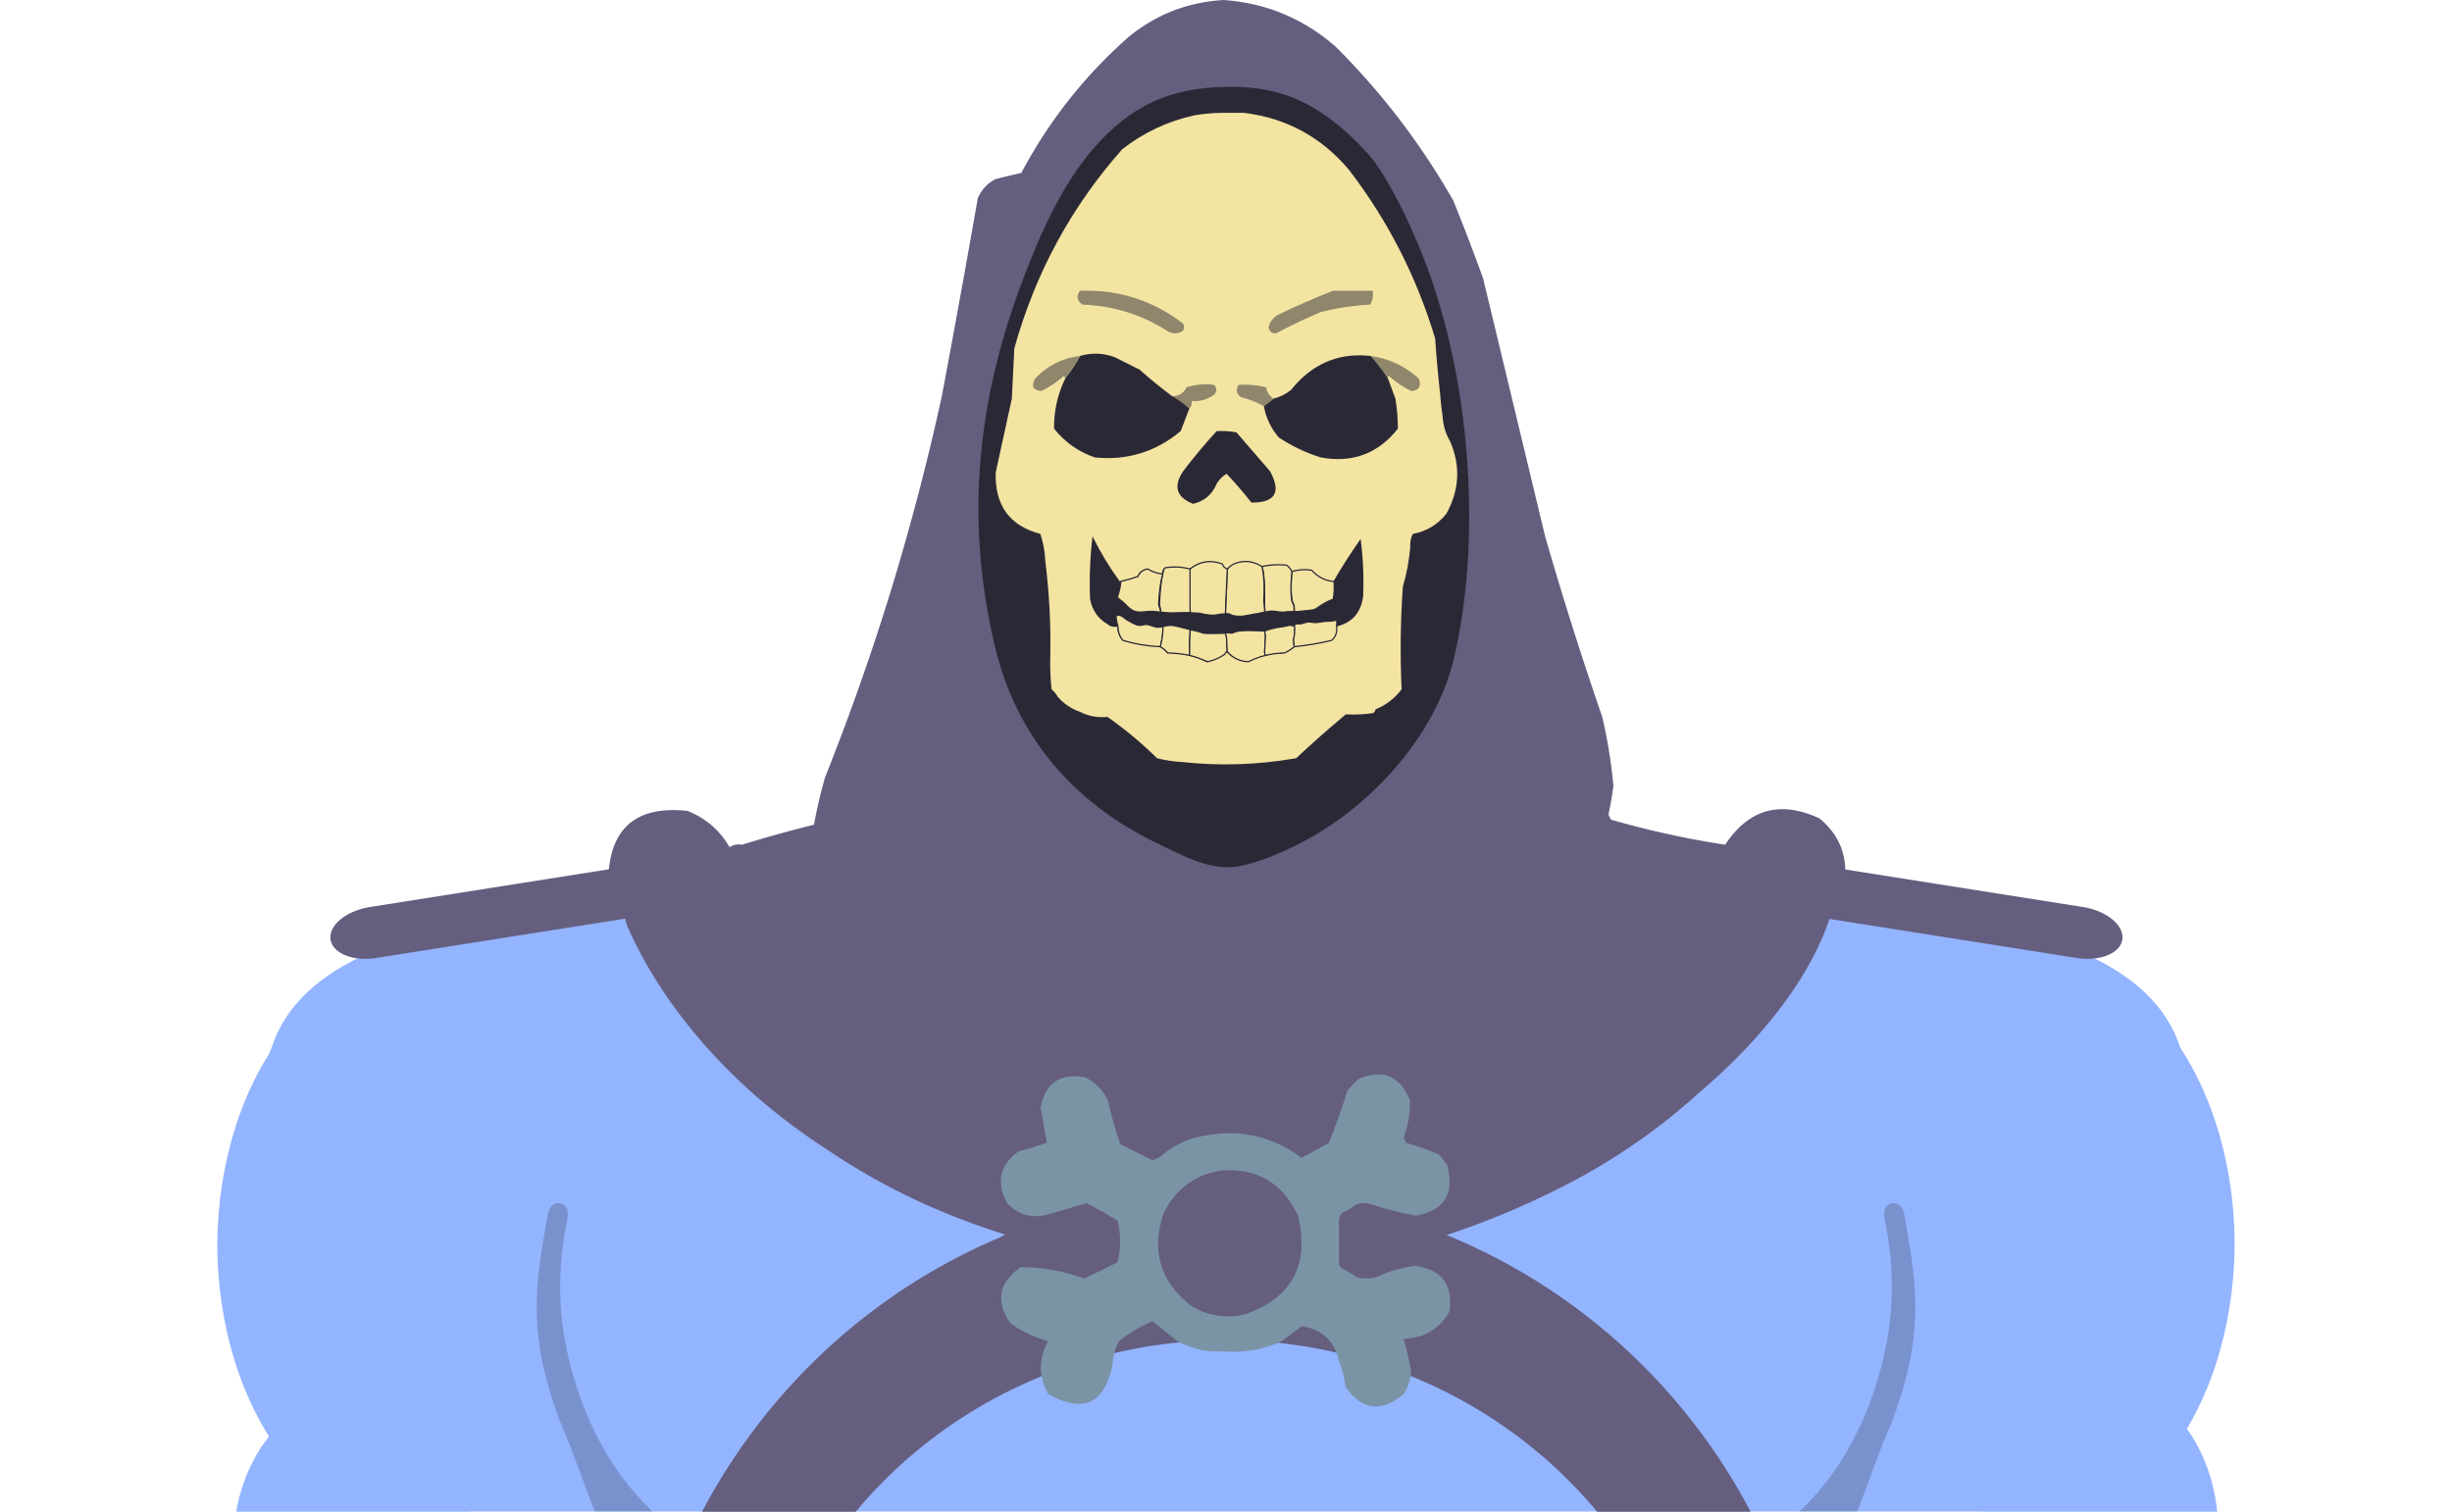 <?xml version="1.0" encoding="UTF-8" standalone="no"?>
<svg
   version="1.1"
   width="1200"
   height="740"
   style="clip-rule:evenodd;fill-rule:evenodd;image-rendering:optimizeQuality;shape-rendering:geometricPrecision;text-rendering:geometricPrecision"
   id="svg64"
   sodipodi:docname="skeletor.svg"
   inkscape:version="1.3.2 (091e20e, 2023-11-25, custom)"
   inkscape:export-filename="icon.png"
   inkscape:export-xdpi="96"
   inkscape:export-ydpi="96"
   xml:space="preserve"
   xmlns:inkscape="http://www.inkscape.org/namespaces/inkscape"
   xmlns:sodipodi="http://sodipodi.sourceforge.net/DTD/sodipodi-0.dtd"
   xmlns:xlink="http://www.w3.org/1999/xlink"
   xmlns="http://www.w3.org/2000/svg"
   xmlns:svg="http://www.w3.org/2000/svg">
   <defs
   id="defs1"><linearGradient
   id="swatch42"
   inkscape:swatch="solid"><stop
     style="stop-color:#65f97f;stop-opacity:1;"
     offset="0"
     id="stop42" /></linearGradient><linearGradient
   id="swatch41"
   inkscape:swatch="solid"><stop
     style="stop-color:#000000;stop-opacity:1;"
     offset="0"
     id="stop41" /></linearGradient><linearGradient
   id="swatch40"
   inkscape:swatch="solid"><stop
     style="stop-color:#000000;stop-opacity:1;"
     offset="0"
     id="stop40" /></linearGradient><linearGradient
   id="swatch39"
   inkscape:swatch="solid"><stop
     style="stop-color:#65f97f;stop-opacity:1;"
     offset="0"
     id="stop39" /></linearGradient><linearGradient
   id="swatch38"
   inkscape:swatch="solid"><stop
     style="stop-color:#655e7f;stop-opacity:1;"
     offset="0"
     id="stop38" /></linearGradient><linearGradient
   id="swatch37"
   inkscape:swatch="solid"><stop
     style="stop-color:#655e7f;stop-opacity:1;"
     offset="0"
     id="stop37" /></linearGradient><inkscape:path-effect
   effect="mirror_symmetry"
   start_point="598.403,583.956"
   end_point="598.403,746.175"
   center_point="598.403,665.066"
   id="path-effect37"
   is_visible="true"
   lpeversion="1.2"
   lpesatellites=""
   mode="free"
   discard_orig_path="false"
   fuse_paths="false"
   oposite_fuse="false"
   split_items="false"
   split_open="false"
   link_styles="false" /><inkscape:path-effect
   effect="simplify"
   id="path-effect36"
   is_visible="true"
   lpeversion="1.3"
   threshold="14.568"
   steps="1"
   smooth_angles="358.621"
   helper_size="2.61"
   simplify_individual_paths="false"
   simplify_just_coalesce="false" /><inkscape:path-effect
   effect="simplify"
   id="path-effect35"
   is_visible="true"
   lpeversion="1.3"
   threshold="0.01"
   steps="31.132"
   smooth_angles="243.448"
   helper_size="2.471"
   simplify_individual_paths="false"
   simplify_just_coalesce="false" /><inkscape:path-effect
   effect="mirror_symmetry"
   start_point="450.227,595.947"
   end_point="450.227,747"
   center_point="450.227,671.474"
   id="path-effect34"
   is_visible="true"
   lpeversion="1.2"
   lpesatellites=""
   mode="free"
   discard_orig_path="false"
   fuse_paths="false"
   oposite_fuse="false"
   split_items="false"
   split_open="false"
   link_styles="false" /><inkscape:path-effect
   effect="mirror_symmetry"
   start_point="609.525,423.117"
   end_point="609.525,739.898"
   center_point="609.525,581.508"
   id="path-effect33"
   is_visible="true"
   lpeversion="1.2"
   lpesatellites=""
   mode="free"
   discard_orig_path="false"
   fuse_paths="false"
   oposite_fuse="false"
   split_items="false"
   split_open="false"
   link_styles="false" /><linearGradient
   id="swatch7"
   inkscape:swatch="solid"
   inkscape:label="background"><stop
     style="stop-color:#2b2836;stop-opacity:1;"
     offset="0"
     id="stop7" /></linearGradient><linearGradient
   id="swatch5"
   inkscape:swatch="solid"
   inkscape:label="yellow"><stop
     style="stop-color:#f3e4a2;stop-opacity:1;"
     offset="0"
     id="stop5" /></linearGradient><linearGradient
   id="swatch4"
   inkscape:swatch="solid"
   inkscape:label="bluegray"><stop
     style="stop-color:#7b94a5;stop-opacity:1;"
     offset="0"
     id="stop4" /></linearGradient><linearGradient
   id="swatch2"
   inkscape:swatch="solid"
   inkscape:label="comments"><stop
     style="stop-color:#655e7f;stop-opacity:1;"
     offset="0"
     id="stop2" /></linearGradient><linearGradient
   id="swatch1"
   inkscape:swatch="solid"
   inkscape:label="blue"><stop
     style="stop-color:#93b4ff;stop-opacity:1;"
     offset="0"
     id="stop1" /></linearGradient><linearGradient
   inkscape:collect="always"
   xlink:href="#swatch2"
   id="linearGradient131"
   x1="151.711"
   y1="497.148"
   x2="873.558"
   y2="497.148"
   gradientUnits="userSpaceOnUse" /><linearGradient
   inkscape:collect="always"
   xlink:href="#swatch4"
   id="linearGradient132"
   x1="420.521"
   y1="681.386"
   x2="601.228"
   y2="681.386"
   gradientUnits="userSpaceOnUse" /><linearGradient
   inkscape:collect="always"
   xlink:href="#swatch7"
   id="linearGradient133"
   x1="412.962"
   y1="380.5"
   x2="611.512"
   y2="380.5"
   gradientUnits="userSpaceOnUse" /><linearGradient
   inkscape:collect="always"
   xlink:href="#swatch5"
   id="linearGradient134"
   x1="419.482"
   y1="371.474"
   x2="605.402"
   y2="371.474"
   gradientUnits="userSpaceOnUse" /><linearGradient
   inkscape:collect="always"
   xlink:href="#swatch7"
   id="linearGradient135"
   x1="434.627"
   y1="335.975"
   x2="590.47"
   y2="335.975"
   gradientUnits="userSpaceOnUse" /><linearGradient
   inkscape:collect="always"
   xlink:href="#swatch5"
   id="linearGradient136"
   x1="467.696"
   y1="440.501"
   x2="556.605"
   y2="440.501"
   gradientUnits="userSpaceOnUse" /><linearGradient
   inkscape:collect="always"
   xlink:href="#swatch7"
   id="linearGradient137"
   x1="112.312"
   y1="664.474"
   x2="788.466"
   y2="664.474"
   gradientUnits="userSpaceOnUse" /><linearGradient
   inkscape:collect="always"
   xlink:href="#swatch7"
   id="linearGradient138"
   x1="434.627"
   y1="335.975"
   x2="590.47"
   y2="335.975"
   gradientUnits="userSpaceOnUse" /><linearGradient
   inkscape:collect="always"
   xlink:href="#swatch5"
   id="linearGradient139"
   gradientUnits="userSpaceOnUse"
   x1="467.696"
   y1="440.501"
   x2="556.605"
   y2="440.501" /><linearGradient
   inkscape:collect="always"
   xlink:href="#swatch7"
   id="linearGradient140"
   x1="467.696"
   y1="440.501"
   x2="556.605"
   y2="440.501"
   gradientUnits="userSpaceOnUse" />
	   <linearGradient
   inkscape:collect="always"
   xlink:href="#swatch1"
   id="linearGradient2"
   gradientUnits="userSpaceOnUse"
   x1="141.5"
   y1="675.572"
   x2="882.5"
   y2="675.572" /><linearGradient
   inkscape:collect="always"
   xlink:href="#swatch2"
   id="linearGradient3"
   gradientUnits="userSpaceOnUse"
   x1="151.711"
   y1="497.148"
   x2="873.558"
   y2="497.148" /><linearGradient
   inkscape:collect="always"
   xlink:href="#swatch4"
   id="linearGradient4"
   gradientUnits="userSpaceOnUse"
   x1="420.521"
   y1="681.386"
   x2="601.228"
   y2="681.386" /><linearGradient
   inkscape:collect="always"
   xlink:href="#swatch7"
   id="linearGradient5"
   gradientUnits="userSpaceOnUse"
   x1="412.962"
   y1="380.5"
   x2="611.512"
   y2="380.5" /><linearGradient
   inkscape:collect="always"
   xlink:href="#swatch5"
   id="linearGradient6"
   gradientUnits="userSpaceOnUse"
   x1="419.482"
   y1="371.474"
   x2="605.402"
   y2="371.474" /><linearGradient
   inkscape:collect="always"
   xlink:href="#swatch5"
   id="linearGradient7"
   gradientUnits="userSpaceOnUse"
   x1="467.696"
   y1="440.501"
   x2="556.605"
   y2="440.501" /><linearGradient
   inkscape:collect="always"
   xlink:href="#swatch7"
   id="linearGradient8"
   gradientUnits="userSpaceOnUse"
   x1="467.696"
   y1="440.501"
   x2="556.605"
   y2="440.501" /><linearGradient
   inkscape:collect="always"
   xlink:href="#swatch5"
   id="linearGradient9"
   gradientUnits="userSpaceOnUse"
   x1="467.696"
   y1="440.501"
   x2="556.605"
   y2="440.501" /><linearGradient
   inkscape:collect="always"
   xlink:href="#swatch7"
   id="linearGradient10"
   gradientUnits="userSpaceOnUse"
   x1="467.696"
   y1="440.501"
   x2="556.605"
   y2="440.501" /><linearGradient
   inkscape:collect="always"
   xlink:href="#swatch5"
   id="linearGradient11"
   gradientUnits="userSpaceOnUse"
   x1="467.696"
   y1="440.501"
   x2="556.605"
   y2="440.501" /><linearGradient
   inkscape:collect="always"
   xlink:href="#swatch7"
   id="linearGradient12"
   gradientUnits="userSpaceOnUse"
   x1="467.696"
   y1="440.501"
   x2="556.605"
   y2="440.501" /><linearGradient
   inkscape:collect="always"
   xlink:href="#swatch5"
   id="linearGradient13"
   gradientUnits="userSpaceOnUse"
   x1="467.696"
   y1="440.501"
   x2="556.605"
   y2="440.501" /><linearGradient
   inkscape:collect="always"
   xlink:href="#swatch7"
   id="linearGradient14"
   gradientUnits="userSpaceOnUse"
   x1="467.696"
   y1="440.501"
   x2="556.605"
   y2="440.501" /><linearGradient
   inkscape:collect="always"
   xlink:href="#swatch5"
   id="linearGradient15"
   gradientUnits="userSpaceOnUse"
   x1="467.696"
   y1="440.501"
   x2="556.605"
   y2="440.501" /><linearGradient
   inkscape:collect="always"
   xlink:href="#swatch7"
   id="linearGradient16"
   gradientUnits="userSpaceOnUse"
   x1="467.696"
   y1="440.501"
   x2="556.605"
   y2="440.501" /><linearGradient
   inkscape:collect="always"
   xlink:href="#swatch5"
   id="linearGradient17"
   gradientUnits="userSpaceOnUse"
   x1="467.696"
   y1="440.501"
   x2="556.605"
   y2="440.501" /><linearGradient
   inkscape:collect="always"
   xlink:href="#swatch7"
   id="linearGradient18"
   gradientUnits="userSpaceOnUse"
   x1="467.696"
   y1="440.501"
   x2="556.605"
   y2="440.501" /><linearGradient
   inkscape:collect="always"
   xlink:href="#swatch5"
   id="linearGradient19"
   gradientUnits="userSpaceOnUse"
   x1="467.696"
   y1="440.501"
   x2="556.605"
   y2="440.501" /><linearGradient
   inkscape:collect="always"
   xlink:href="#swatch7"
   id="linearGradient20"
   gradientUnits="userSpaceOnUse"
   x1="467.696"
   y1="440.501"
   x2="556.605"
   y2="440.501" /><linearGradient
   inkscape:collect="always"
   xlink:href="#swatch5"
   id="linearGradient21"
   gradientUnits="userSpaceOnUse"
   x1="467.696"
   y1="440.501"
   x2="556.605"
   y2="440.501" /><linearGradient
   inkscape:collect="always"
   xlink:href="#swatch7"
   id="linearGradient22"
   gradientUnits="userSpaceOnUse"
   x1="467.696"
   y1="440.501"
   x2="556.605"
   y2="440.501" /><linearGradient
   inkscape:collect="always"
   xlink:href="#swatch5"
   id="linearGradient23"
   gradientUnits="userSpaceOnUse"
   x1="467.696"
   y1="440.501"
   x2="556.605"
   y2="440.501" /><linearGradient
   inkscape:collect="always"
   xlink:href="#swatch7"
   id="linearGradient24"
   gradientUnits="userSpaceOnUse"
   x1="467.696"
   y1="440.501"
   x2="556.605"
   y2="440.501" /><linearGradient
   inkscape:collect="always"
   xlink:href="#swatch5"
   id="linearGradient25"
   gradientUnits="userSpaceOnUse"
   x1="467.696"
   y1="440.501"
   x2="556.605"
   y2="440.501" /><linearGradient
   inkscape:collect="always"
   xlink:href="#swatch7"
   id="linearGradient26"
   gradientUnits="userSpaceOnUse"
   x1="467.696"
   y1="440.501"
   x2="556.605"
   y2="440.501" /><linearGradient
   inkscape:collect="always"
   xlink:href="#swatch5"
   id="linearGradient27"
   gradientUnits="userSpaceOnUse"
   x1="467.696"
   y1="440.501"
   x2="556.605"
   y2="440.501" /><linearGradient
   inkscape:collect="always"
   xlink:href="#swatch7"
   id="linearGradient28"
   gradientUnits="userSpaceOnUse"
   x1="467.696"
   y1="440.501"
   x2="556.605"
   y2="440.501" /><linearGradient
   inkscape:collect="always"
   xlink:href="#swatch5"
   id="linearGradient29"
   gradientUnits="userSpaceOnUse"
   x1="467.696"
   y1="440.501"
   x2="556.605"
   y2="440.501" /><linearGradient
   inkscape:collect="always"
   xlink:href="#swatch7"
   id="linearGradient30"
   gradientUnits="userSpaceOnUse"
   x1="467.696"
   y1="440.501"
   x2="556.605"
   y2="440.501" /><linearGradient
   inkscape:collect="always"
   xlink:href="#swatch1"
   id="linearGradient39"
   x1="74"
   y1="609.5"
   x2="286.79"
   y2="609.5"
   gradientUnits="userSpaceOnUse"
   gradientTransform="matrix(0.88,0,0,1,41.186,0)" /></defs><sodipodi:namedview
   id="namedview64"
   pagecolor="#000000"
   bordercolor="#000000"
   borderopacity="0.25"
   inkscape:showpageshadow="2"
   inkscape:pageopacity="0.0"
   inkscape:pagecheckerboard="true"
   inkscape:deskcolor="#d1d1d1"
   inkscape:zoom="0.7071068"
   inkscape:cx="753.0687"
   inkscape:cy="403.75796"
   inkscape:window-width="1920"
   inkscape:window-height="974"
   inkscape:window-x="-11"
   inkscape:window-y="-11"
   inkscape:window-maximized="1"
   inkscape:current-layer="svg64"
   inkscape:export-bgcolor="#2b2836ff"
   showgrid="true"><inkscape:grid
     id="grid71"
     units="px"
     originx="0"
     originy="0"
     spacingx="20"
     spacingy="20"
     empcolor="#0099e5"
     empopacity="0.302"
     color="#0099e5"
     opacity="0.149"
     empspacing="5"
     dotted="false"
     gridanglex="30"
     gridanglez="30"
     visible="true" /></sodipodi:namedview><g
   id="g62"
   style="clip-rule:evenodd;display:inline;opacity:1;fill:url(#linearGradient2);fill-opacity:1;fill-rule:evenodd;image-rendering:optimizeQuality;shape-rendering:geometricPrecision;text-rendering:geometricPrecision"
   inkscape:label="body"
   transform="matrix(1.215,0,0,1.178,-21.862,-214.497)"><path
     id="path39"
     style="clip-rule:evenodd;fill-rule:evenodd;image-rendering:optimizeQuality;shape-rendering:geometricPrecision;text-rendering:geometricPrecision;display:inline;opacity:1;fill:url(#linearGradient39);fill-opacity:1"
     d="M 436.508 423.117 C 379.371 425.988 317.622 438.534 260.973 446.629 C 215.721 453.095 152.6 464.975 134.689 508.109 C 133.602 510.728 132.824 513.13 131.822 515.674 A 93.667 138.5 0 0 0 106.332 609.5 A 93.667 138.5 0 0 0 131.381 702.674 C 131.427 702.898 131.487 703.142 131.533 703.367 A 57.031 73.694 0 0 0 115.572 740 L 226.387 740 L 229.533 740 A 93.667 138.5 0 0 0 229.789 739.898 L 600 739.898 L 970.211 739.898 A 93.667 138.5 0 0 0 970.467 740 L 972.744 740 L 1085.162 740 A 57.031 73.694 0 0 0 1070.316 699.414 A 93.667 138.5 0 0 0 1093.668 609.5 A 93.667 138.5 0 0 0 1067.221 513.146 C 1066.534 511.437 1066.035 509.853 1065.311 508.109 C 1047.4 464.975 984.279 453.095 939.027 446.629 C 882.378 438.534 820.629 425.988 763.492 423.117 C 753.092 423.928 743.204 427.523 733.086 429.816 C 689.59 439.678 644.642 444.185 600 443.254 C 555.358 444.185 510.41 439.678 466.914 429.816 C 456.796 427.523 446.908 423.928 436.508 423.117 z "
     transform="matrix(0.823,0,0,0.849,18,182.045)" /></g><g
   id="g2"
   style="display:inline;opacity:1;fill:url(#linearGradient131);fill-opacity:1"
   inkscape:label="hoodie"
   transform="matrix(1.215,0,0,1.227,-22.633,-241.094)"><path
     id="path117"
     style="display:inline;opacity:1;fill:url(#linearGradient3);fill-opacity:1;fill-rule:nonzero"
     d="M 511.499 196.5 C 497.242 197.306 484.576 202.139 473.5 211 C 455.669 226.5 441.166 244.666 429.999 265.499 C 426.512 266.238 423.013 267.073 419.5 268 C 416.298 269.702 413.965 272.201 412.5 275.499 C 407.839 301.82 403.005 328.155 398 354.501 C 386.548 406.517 370.881 457.186 350.999 506.5 C 349.183 512.777 347.684 519.11 346.5 525.5 C 336.761 527.914 327.093 530.58 317.5 533.499 C 315.585 533.215 313.919 533.55 312.5 534.501 C 308.549 527.721 302.881 522.886 295.5 520 C 276.145 517.959 265.672 525.801 263.877 543.297 L 168.666 558.194 L 168.669 558.215 A 10.237 17.381 80.262 0 0 167.626 558.356 A 10.237 17.381 80.262 0 0 151.761 571.203 A 10.237 17.381 80.262 0 0 170.231 578.676 A 10.237 17.381 80.262 0 0 171.266 578.471 L 171.271 578.514 L 270.48 562.992 C 270.66 564.09 270.995 565.287 271.61 566.664 C 284.666 595.921 311.116 629.129 351.475 654.914 C 373.07 669.494 397.078 680.858 423.5 689.001 C 422.781 689.4 422.062 689.8 421.342 690.199 A 241.315 241.978 0 0 0 301.404 799.626 L 363.317 799.626 A 191.308 182.51 0 0 1 512.634 731.15 A 191.308 182.51 0 0 1 661.952 799.626 L 723.798 799.626 A 241.315 241.978 0 0 0 601.305 689.219 C 620.025 683.09 638.096 675.361 655.502 666 C 672.968 656.461 688.674 645.341 702.684 632.695 C 730.365 609.581 748.601 584.185 755.482 563.1 L 853.997 578.514 L 854.002 578.471 A 17.381 10.237 9.738 0 0 855.038 578.676 A 17.381 10.237 9.738 0 0 873.508 571.203 A 17.381 10.237 9.738 0 0 857.643 558.356 L 857.641 558.356 A 17.381 10.237 9.738 0 0 856.599 558.215 L 856.601 558.194 L 761.89 543.375 C 761.693 535.337 758.268 528.529 751.499 522.999 C 735.735 515.733 723.07 519.234 713.5 533.499 C 697.955 531.139 682.621 527.806 667.5 523.499 C 667.167 522.832 666.832 522.167 666.499 521.5 C 667.327 517.696 667.995 513.863 668.5 510 C 667.645 500.727 666.144 491.561 663.999 482.501 C 655.71 458.672 648.045 434.671 641 410.501 C 632.664 376.117 624.33 341.783 615.999 307.501 C 612.195 297.089 608.196 286.756 604 276.501 C 590.911 253.795 575.077 233.294 556.499 215.001 C 543.523 203.844 528.523 197.676 511.499 196.5 z " /></g><g
   id="g58"
   style="clip-rule:evenodd;display:inline;fill:url(#linearGradient132);fill-rule:evenodd;image-rendering:optimizeQuality;shape-rendering:geometricPrecision;text-rendering:geometricPrecision"
   inkscape:label="ribbon"
   transform="matrix(1.217,0,0,1.23,-21.954,-230.868)"><path
     id="path58"
     style="display:inline;opacity:1;fill:url(#linearGradient4);fill-opacity:1"
     d="m 572.753,615.318 c -2.471,-0.097 -5.221,0.465 -8.253,1.683 l -4.501,4.5 c -2.29,7.082 -4.79,14.082 -7.5,21 -3.701,2.057 -7.366,4.057 -10.999,6 -11.496,-8.375 -24.163,-11.375 -38,-9 -6.227,0.874 -11.895,3.206 -17.001,6.999 -1.388,1.372 -3.054,2.373 -4.999,3.001 -4.297,-2.149 -8.63,-4.315 -13,-6.5 -1.981,-5.735 -3.647,-11.569 -4.999,-17.501 -2.053,-4.053 -5.053,-7.052 -9,-8.999 -10.094,-1.88 -16.095,2.119 -18.001,11.999 0.857,4.741 1.692,9.407 2.501,14 -3.772,1.325 -7.606,2.49 -11.501,3.499 -7.426,5.42 -8.925,12.254 -4.499,20.5 4.491,4.759 9.991,6.259 16.5,4.5 5.173,-1.419 10.34,-2.919 15.5,-4.5 4.232,2.2 8.398,4.534 12.5,7.001 1.306,5.554 1.306,11.054 0,16.5 -4.482,2.325 -8.982,4.492 -13.5,6.5 -8.276,-2.962 -16.777,-4.462 -25.501,-4.5 -8.926,6.184 -10.259,13.685 -3.999,22.501 4.633,3.15 9.633,5.483 15,6.999 -3.877,7.12 -3.877,14.12 0,21 14.187,7.906 22.853,3.906 25.999,-11.999 0.118,-3.188 0.952,-6.188 2.501,-9 4.087,-3.296 8.587,-5.964 13.5,-8.001 3.403,2.686 6.737,5.354 10.001,8.001 4.079,2.104 8.412,3.437 13,4 h 4.999 c 8.399,0.743 16.399,-0.59 24,-4 2.628,-1.988 5.295,-3.988 8,-6 8.278,1.283 13.278,5.949 15,13.999 1.363,3.162 2.196,6.496 2.499,10 6.671,9.501 14.505,10.502 23.5,3.001 1.847,-2.7 2.848,-5.7 3.001,-9 -0.798,-4.39 -1.799,-8.722 -3.001,-12.999 8.333,-0.242 14.5,-3.908 18.501,-11 1.354,-10.649 -3.313,-16.65 -14,-18.001 -5.393,0.686 -10.56,2.186 -15.5,4.5 -2.667,0.667 -5.333,0.667 -8,0 -1.836,-1.419 -3.836,-2.587 -6,-3.501 -0.886,-0.825 -1.219,-1.824 -1,-2.999 V 675.5 c -0.285,-1.788 0.048,-3.455 1,-5 2.164,-0.914 4.164,-2.082 6,-3.501 2,-0.667 4,-0.667 6,0 5.895,1.945 11.896,3.445 18.001,4.5 11.423,-2.082 15.589,-8.749 12.5,-20 -1.046,-1.59 -2.214,-3.09 -3.501,-4.5 -4.279,-1.653 -8.612,-3.152 -13,-4.499 -0.333,-0.667 -0.667,-1.334 -1,-2.001 1.804,-4.888 2.638,-9.888 2.501,-15 -2.727,-6.575 -6.81,-9.969 -12.247,-10.182 z m -60.626,38.096 c 12.896,-0.028 22.186,6 27.873,18.085 4.684,19.307 -2.149,32.308 -20.5,39.001 -3.125,0.979 -6.459,1.313 -10.001,1 -4.727,-0.409 -9.06,-1.909 -13,-4.5 -12.076,-9.719 -15.577,-21.886 -10.501,-36.5 4.937,-9.783 12.77,-15.45 23.5,-17 0.892,-0.056 1.768,-0.084 2.628,-0.086 z" /></g><g
   id="g31"
   style="clip-rule:evenodd;display:inline;fill:url(#linearGradient133);fill-opacity:1;fill-rule:evenodd;image-rendering:optimizeQuality;shape-rendering:geometricPrecision;text-rendering:geometricPrecision"
   inkscape:label="under hoodie"
   transform="matrix(1.215,0,0,1.227,-22.15,-241.094)"><path
     id="path31"
     style="display:inline;opacity:1;fill:url(#linearGradient5);fill-opacity:1"
     d="m 512.237,231.133 c -22.081,0.369 -38.375,6.893 -54.237,25.368 -13.043,15.192 -22.099,36.27 -29.058,55.037 -17.517,47.242 -21.741,93.828 -9.941,142.962 8.666,36.084 31.978,62.62 65.5,78.5 8.708,4.125 18.03,9.291 27.736,9.5 8.178,0.176 20.084,-4.891 27.792,-8.63 29.31,-14.217 56.34,-43.213 63.853,-74.781 10.9,-45.802 7.01,-105.959 -9.493,-152.372 -7.569,-21.286 -18.312,-41.317 -24.799,-48.48 -21.198,-23.41 -39.176,-27.408 -57.353,-27.105 z"
     sodipodi:nodetypes="sssssssssss" /></g><g
   id="g6"
   style="clip-rule:evenodd;display:inline;fill:url(#linearGradient134);fill-opacity:1;fill-rule:evenodd;image-rendering:optimizeQuality;shape-rendering:geometricPrecision;text-rendering:geometricPrecision"
   inkscape:label="face"
   transform="matrix(1.215,0,0,1.227,-22.4,-241.094)"><path
     id="path6"
     style="opacity:1;fill:url(#linearGradient6);fill-opacity:1"
     d="m 510.5,241.5 c -3.698,0.052 -7.365,0.386 -11,1 -10.709,2.356 -20.375,6.856 -29,13.5 -20.588,22.997 -35.088,49.497 -43.5,79.5 -0.333,6.667 -0.667,13.333 -1,20 -2.175,9.851 -4.341,19.685 -6.5,29.5 -0.39,13.112 5.61,21.278 18,24.5 1.175,3.542 1.841,7.209 2,11 1.543,12.277 2.21,24.61 2,37 -0.166,4.679 10e-4,9.345 0.5,14 1.045,0.873 1.878,1.873 2.5,3 2.451,2.777 5.451,4.777 9,6 3.345,1.717 7.011,2.384 11,2 7.06,4.881 13.726,10.381 20,16.5 3.293,0.826 6.626,1.326 10,1.5 15.278,1.649 30.611,1.149 46,-1.5 6.564,-6.071 13.23,-11.904 20,-17.5 3.682,0.165 7.348,-10e-4 11,-0.5 0.556,-0.383 0.889,-0.883 1,-1.5 4.197,-1.69 7.697,-4.357 10.5,-8 -0.643,-13.673 -0.476,-27.34 0.5,-41 1.544,-5.106 2.544,-10.439 3,-16 -0.134,-1.792 0.199,-3.458 1,-5 5.439,-0.974 9.939,-3.64 13.5,-8 5.317,-9.562 5.817,-19.229 1.5,-29 -1.777,-3.005 -2.777,-6.338 -3,-10 -0.463,-2.982 -0.796,-5.982 -1,-9 -0.811,-7.178 -1.478,-14.512 -2,-22 -7.434,-24.498 -18.934,-46.832 -34.5,-67 -11.105,-13.211 -25.272,-20.878 -42.5,-23 z m -50.869,96.086 c 2.625,-0.014 5.248,0.457 7.869,1.414 3.333,1.667 6.667,3.333 10,5 4.208,3.713 8.541,7.213 13,10.5 2.586,1.446 4.92,3.113 7,5 -1.106,2.902 -2.272,5.902 -3.5,9 -10.029,8.261 -21.529,11.761 -34.5,10.5 -6.601,-2.22 -12.101,-6.053 -16.5,-11.5 -0.084,-6.999 1.416,-13.666 4.5,-20 2.235,-2.791 4.235,-5.791 6,-9 2.045,-0.599 4.089,-0.903 6.131,-0.914 z m 106.148,0.66 c 1.539,-0.008 3.113,0.076 4.721,0.254 2.586,2.858 4.92,5.858 7,9 1,2.667 2,5.333 3,8 0.662,3.966 0.995,7.966 1,12 -7.953,9.967 -18.287,13.8 -31,11.5 -6.06,-1.864 -11.726,-4.53 -17,-8 -3.115,-3.61 -5.115,-7.777 -6,-12.5 1.333,-1 2.667,-2 4,-3 2.59,-0.628 4.923,-1.795 7,-3.5 7.41,-9.117 16.504,-13.701 27.279,-13.754 z M 508.5,368.5 c 2.687,-0.164 5.354,0.003 8,0.5 4.5,5.167 9,10.333 13.5,15.5 4.621,8.386 2.121,12.552 -7.5,12.5 -3.176,-4.006 -6.509,-7.84 -10,-11.5 -1.688,1.021 -3.021,2.355 -4,4 -1.797,4.298 -4.964,6.964 -9.5,8 -6.729,-2.634 -8.062,-6.967 -4,-13 4.281,-5.59 8.781,-10.923 13.5,-16 z m -50,42 c 3.179,6.37 6.846,12.37 11,18 2.323,-0.558 4.657,-1.225 7,-2 0.193,-0.443 0.421,-0.837 0.684,-1.184 0.263,-0.346 0.561,-0.645 0.895,-0.895 0.333,-0.25 0.702,-0.452 1.105,-0.605 0.404,-0.153 0.842,-0.259 1.316,-0.316 0.456,0.288 0.924,0.546 1.402,0.773 0.478,0.227 0.967,0.423 1.467,0.59 0.5,0.167 1.011,0.304 1.533,0.41 0.522,0.106 1.054,0.181 1.598,0.227 -0.086,-0.996 0.248,-1.829 1,-2.5 3.368,-0.543 6.701,-0.376 10,0.5 3.906,-3.082 8.239,-3.749 13,-2 0.311,0.978 0.978,1.645 2,2 4.377,-3.628 9.044,-3.962 14,-1 3.317,-0.721 6.651,-0.888 10,-0.5 0.881,0.708 1.547,1.542 2,2.5 2.641,-0.763 5.308,-0.93 8,-0.5 2.474,2.724 5.474,4.224 9,4.5 3.418,-5.837 7.084,-11.504 11,-17 0.992,7.482 1.325,15.148 1,23 -0.92,6.584 -4.586,10.584 -11,12 0.322,2.222 -0.345,4.056 -2,5.5 -4.966,1.147 -9.966,1.98 -15,2.5 -1.183,1.004 -2.516,1.838 -4,2.5 -5.178,0.076 -10.012,1.243 -14.5,3.5 -3.408,-0.121 -6.242,-1.454 -8.5,-4 -0.607,0.124 -0.94,0.457 -1,1 -2.138,1.475 -4.471,2.475 -7,3 -5.054,-2.287 -10.387,-3.454 -16,-3.5 -0.873,-1.045 -1.873,-1.878 -3,-2.5 -5.101,-0.216 -10.101,-1.05 -15,-2.5 -1.361,-1.584 -2.028,-3.418 -2,-5.5 -1.599,0.268 -2.932,-0.066 -4,-1 -3.77,-2.166 -6.103,-5.5 -7,-10 -0.326,-8.517 0.007,-16.85 1,-25 z" /></g><g
   id="g16"
   style="display:inline;opacity:0.5;fill:url(#linearGradient135);fill-opacity:1"
   inkscape:label="face shadows"
   transform="matrix(1.215,0,0,1.227,-22.529,-241.094)"><path
     id="path16"
     style="display:inline;opacity:1;fill:url(#linearGradient138);fill-opacity:1"
     d="m 531.5,355.5 c -1.333,1 -2.667,2 -4,3 -2.742,-1.586 -5.742,-2.753 -9,-3.5 -2.027,-1.396 -2.36,-3.062 -1,-5 3.682,-0.222 7.348,0.111 11,1 0.415,2.026 1.415,3.526 3,4.5 z m -34,4 c -2.08,-1.887 -4.414,-3.554 -7,-5 2.745,0.127 4.745,-1.04 6,-3.5 3.622,-1.106 7.289,-1.439 11,-1 1.333,1.333 1.333,2.667 0,4 -2.706,1.908 -5.706,2.741 -9,2.5 0.237,1.291 -0.096,2.291 -1,3 z m 73,-21 c 7.4,0.97 13.9,3.97 19.5,9 1.164,3.067 0.164,4.733 -3,5 -3.232,-1.55 -6.232,-3.55 -9,-6 -0.399,0.228 -0.565,0.562 -0.5,1 -2.08,-3.142 -4.414,-6.142 -7,-9 z m -117,0 c -1.765,3.209 -3.765,6.209 -6,9 0.065,-0.438 -0.101,-0.772 -0.5,-1 -2.768,2.45 -5.768,4.45 -9,6 -3.392,-0.334 -4.226,-2 -2.5,-5 4.928,-5.131 10.928,-8.131 18,-9 z m 102,-26 c 5.333,0 10.667,0 16,0 0.239,1.967 -0.094,3.801 -1,5.5 -6.764,0.353 -13.43,1.353 -20,3 -6.157,2.579 -12.157,5.413 -18,8.5 -1.766,0.066 -2.766,-0.768 -3,-2.5 0.59,-2.257 1.923,-3.924 4,-5 7.276,-3.476 14.61,-6.642 22,-9.5 z m -102,0 c 15.443,-0.573 29.276,3.76 41.5,13 0.667,1 0.667,2 0,3 -1.726,1.076 -3.559,1.243 -5.5,0.5 -10.624,-6.874 -22.291,-10.541 -35,-11 -2.135,-1.556 -2.468,-3.389 -1,-5.5 z" /></g><g
   id="g27"
   style="display:inline;fill:url(#linearGradient136);fill-opacity:1"
   inkscape:label="teeth"
   transform="matrix(1.215,0,0,1.227,-22.046,-241.094)"><g
     id="g172"
     style="fill:url(#linearGradient139);fill-opacity:1;stroke:url(#linearGradient140);stroke-width:0.492;stroke-dasharray:none"
     inkscape:label="all"><path
       style="clip-rule:evenodd;display:inline;opacity:1;fill:url(#linearGradient7);fill-opacity:1;fill-rule:evenodd;stroke:url(#linearGradient8);stroke-width:0.492;stroke-dasharray:none;image-rendering:optimizeQuality;shape-rendering:geometricPrecision;text-rendering:geometricPrecision"
       d="m 468.826,441.904 c -0.369,-0.05 -0.753,0.159 -1.129,0.371 C 467.658,443.887 468.5,446.5 468.5,446.5 c -0.028,2.082 0.639,3.916 2,5.5 4.899,1.45 9.899,2.284 15,2.5 0,0 1.271,-4.457 1.039,-8.027 -0.716,0.155 -1.432,0.288 -2.156,0.25 -1.496,-0.078 -2.869,-0.967 -4.363,-1.08 -1.082,-0.082 -2.173,0.475 -3.244,0.299 -1.551,-0.255 -2.909,-1.198 -4.309,-1.914 -1.251,-0.64 -2.249,-1.933 -3.641,-2.123 z"
       id="path138"
       inkscape:label="t12" /><path
       style="clip-rule:evenodd;display:inline;fill:url(#linearGradient9);fill-opacity:1;fill-rule:evenodd;stroke:url(#linearGradient10);stroke-width:0.492;stroke-dasharray:none;image-rendering:optimizeQuality;shape-rendering:geometricPrecision;text-rendering:geometricPrecision"
       d="m 489.777,445.975 c -1.09,-0.034 -2.162,0.265 -3.238,0.498 C 486.771,450.043 485.5,454.5 485.5,454.5 c 1.127,0.622 2.127,1.455 3,2.5 2.817,0.023 6.101,0.379 8.777,0.967 0,0 0.026,-1.369 0.025,-2.053 -10e-4,-1.094 -0.077,-2.186 -0.049,-3.279 0.029,-1.112 0.221,-3.332 0.221,-3.332 0.045,-0.685 0.023,-1.143 0.016,-1.633 -0.904,-0.231 -1.806,-0.478 -2.717,-0.68 -1.66,-0.367 -3.297,-0.962 -4.996,-1.016 z"
       id="path140"
       inkscape:label="t11" /><path
       id="path159"
       style="clip-rule:evenodd;display:inline;fill:url(#linearGradient11);fill-opacity:1;fill-rule:evenodd;stroke:url(#linearGradient12);stroke-width:0.492;stroke-dasharray:none;image-rendering:optimizeQuality;shape-rendering:geometricPrecision;text-rendering:geometricPrecision"
       d="m 497.557,447.686 -0.01,0.967 -0.221,3.748 0.023,1.898 -0.047,2.559 0.072,1.092 c 2.313,0.571 4.919,1.552 7.125,2.551 2.529,-0.525 4.862,-1.525 7,-3 0.058,-0.529 0.38,-0.855 0.957,-0.986 l 0.002,-0.057 0.012,-0.732 -0.152,-1.127 -0.016,-1.521 -0.09,-2.025 -0.441,-1.98 c -0.981,0.082 -1.96,0.143 -2.943,0.119 -1.544,-0.038 -3.882,0.143 -5.418,-0.042 -1.541,-0.185 -2.281,-0.738 -3.807,-1.005 -0.689,-0.121 -1.369,-0.285 -2.047,-0.457 z"
       inkscape:label="t10"
       sodipodi:nodetypes="cccccccccccccccsssc" /><path
       id="path217"
       style="clip-rule:evenodd;display:inline;opacity:1;fill:url(#linearGradient13);fill-opacity:1;fill-rule:evenodd;stroke:url(#linearGradient14);stroke-width:0.492;stroke-dasharray:none;image-rendering:optimizeQuality;shape-rendering:geometricPrecision;text-rendering:geometricPrecision"
       d="m 511.771,449.07 0.441,1.98 0.09,2.025 0.016,1.521 0.152,1.127 -0.012,0.732 -0.002,0.055 c 0.015,-0.003 0.028,-0.009 0.043,-0.012 2.258,2.546 5.092,3.879 8.5,4 2.199,-1.106 4.481,-1.949 6.846,-2.531 0,0 -0.134,-0.05 -0.166,-0.062 -0.113,-0.632 -0.113,-1.268 -0.131,-1.902 0.162,-2.03 0.227,-4.083 0.324,-6.123 l -0.424,-1.672 c 0,0 -2.568,-0.069 -3.852,-0.104 -0.907,-0.025 -1.815,-0.101 -2.722,-0.074 -1.585,0.048 -3.19,0.071 -4.738,0.416 -0.568,0.126 -1.067,0.496 -1.639,0.6 -0.894,0.162 -1.562,-0.37 -2.727,0.023 z m 22.742,7.957 c -0.314,0.013 -0.628,0.031 -0.939,0.053 0.318,-0.022 0.638,-0.04 0.959,-0.053 -0.006,2.7e-4 -0.013,-2.7e-4 -0.019,0 z m -5.672,0.713 c -0.114,0.024 -0.227,0.051 -0.34,0.076 0.113,-0.025 0.226,-0.052 0.34,-0.076 z m -24.834,2.543 c -0.003,0.006 -0.007,0.013 -0.01,0.019 0.166,0.072 0.337,0.123 0.502,0.197 -0.161,-0.073 -0.327,-0.144 -0.492,-0.217 z"
       sodipodi:nodetypes="scccccccccccccaaaacsccscccccccccc"
       inkscape:label="t09" /><path
       id="path141"
       style="clip-rule:evenodd;display:inline;fill:url(#linearGradient15);fill-opacity:1;fill-rule:evenodd;stroke:url(#linearGradient16);stroke-width:0.492;stroke-dasharray:none;image-rendering:optimizeQuality;shape-rendering:geometricPrecision;text-rendering:geometricPrecision"
       inkscape:label="t08"
       d="m 539.473,445.986 c -0.52,0.513 -1.453,-0.201 -2.134,-0.01 -1.496,0.421 -2.703,0.6 -4.247,0.781 -1.095,0.128 -2.371,0.542 -3.448,0.782 -0.826,0.184 -1.353,0.571 -2.195,0.669 l 0.424,1.672 c -0.098,2.04 -0.162,4.093 -0.324,6.123 0.017,0.597 0.021,1.196 0.115,1.791 0.077,0.074 0.182,0.174 0.182,0.174 0.218,-0.054 0.437,-0.103 0.656,-0.152 0.016,-0.004 0.033,-0.008 0.049,-0.012 0.097,-0.022 0.194,-0.044 0.291,-0.065 1.543,-0.329 3.12,-0.55 4.732,-0.66 0.312,-0.021 0.625,-0.04 0.939,-0.053 0.006,-2.7e-4 0.013,2.7e-4 0.019,0 0.321,-0.013 0.643,-0.023 0.967,-0.027 1.484,-0.662 2.817,-1.496 4,-2.5 0,0 -0.182,-0.426 -0.287,-2.912 0.004,-0.276 0.335,-1.53 0.34,-1.82 0.015,-0.851 0.11,-1.787 0.109,-2.68 0,-0.273 -0.118,-0.61 -0.115,-0.902 -0.051,-0.048 -0.08,-0.111 -0.074,-0.199 z"
       sodipodi:nodetypes="cssscccccsccsscccccccc" /><path
       style="clip-rule:evenodd;display:inline;fill:url(#linearGradient17);fill-opacity:1;fill-rule:evenodd;stroke:url(#linearGradient18);stroke-width:0.492;stroke-dasharray:none;image-rendering:optimizeQuality;shape-rendering:geometricPrecision;text-rendering:geometricPrecision"
       d="m 556.549,443.777 c -1.459,0.704 -3.559,0.446 -5.338,0.678 -1.058,0.138 -2.105,0.397 -3.171,0.424 -1.013,0.026 -2.021,-0.337 -3.03,-0.248 -0.878,0.078 -1.696,0.485 -2.557,0.674 -0.92,0.202 -2.175,-0.228 -2.783,0.492 -0.278,0.329 -0.008,0.883 -0.008,1.291 8.4e-4,0.893 -0.095,1.829 -0.109,2.68 -0.005,0.29 -0.337,1.544 -0.341,1.82 0.106,2.486 0.288,2.913 0.288,2.913 5.034,-0.52 10.034,-1.353 15,-2.5 1.655,-1.444 2.322,-3.278 2,-5.5 0.123,-0.938 0.137,-1.845 0.049,-2.723 z"
       id="path149"
       sodipodi:nodetypes="cssssscscccccc"
       inkscape:label="t07" /><path
       style="clip-rule:evenodd;display:inline;fill:url(#linearGradient19);fill-opacity:1;fill-rule:evenodd;stroke:url(#linearGradient20);stroke-width:0.492;stroke-dasharray:none;image-rendering:optimizeQuality;shape-rendering:geometricPrecision;text-rendering:geometricPrecision"
       d="m 543.482,423.768 c -1.671,0.011 -3.332,0.256 -4.982,0.732 0,0 -0.69,7.691 0.123,11.607 0.127,0.614 0.577,1.214 0.723,1.824 0.186,0.781 0.195,1.678 0.178,2.568 0.802,0.006 1.581,6.8e-4 2.293,-0.121 1.379,-0.236 5.358,-0.305 6.35,-0.996 3.866,-2.695 5.907,-3.557 6.984,-3.742 0.41,-2.342 0.528,-4.722 0.35,-7.141 -3.526,-0.276 -6.526,-1.776 -9,-4.5 -1.01,-0.161 -2.015,-0.239 -3.018,-0.232 z"
       id="path30"
       inkscape:label="t06" /><path
       style="clip-rule:evenodd;display:inline;fill:url(#linearGradient21);fill-opacity:1;fill-rule:evenodd;stroke:url(#linearGradient22);stroke-width:0.492;stroke-dasharray:none;image-rendering:optimizeQuality;shape-rendering:geometricPrecision;text-rendering:geometricPrecision"
       d="m 532.738,421.797 c -2.086,0.018 -4.165,0.253 -6.238,0.703 1.233,4.035 1.011,10.809 1.021,15.811 10e-4,0.485 0.114,0.7 0.102,1.064 0.029,0.448 0.057,0.891 0.074,1.314 0.624,-0.118 0.773,-0.148 1.752,-0.33 1.938,-0.361 4.382,0.623 6.092,0.318 1.3,-0.232 2.596,-0.191 3.828,-0.178 -0.007,-0.803 0.075,-1.616 -0.094,-2.398 -0.155,-0.717 -0.692,-1.317 -0.832,-2.037 C 537.709,432.28 538.5,424.5 538.5,424.5 c -0.453,-0.958 -1.119,-1.792 -2,-2.5 -1.256,-0.145 -2.51,-0.214 -3.762,-0.203 z"
       id="path28"
       inkscape:label="t05" /><path
       style="display:inline;opacity:1;fill:url(#linearGradient23);fill-opacity:1;stroke:url(#linearGradient24);stroke-width:0.492;stroke-dasharray:none"
       d="m 520.162,420.504 c -2.645,-0.044 -5.94,0.804 -7.512,2.994 -0.058,0.081 -0.11,0.166 -0.16,0.25 l -0.004,0.07 -0.258,6.143 c -1.1e-4,0.007 10e-5,0.018 0,0.025 -0.005,0.371 0.031,0.742 0.016,1.113 -0.016,0.378 -0.063,0.753 -0.109,1.129 l -0.125,2.961 c -7.3e-4,0.027 -0.003,0.053 -0.004,0.08 -0.009,0.3 -0.021,0.6 -0.037,0.9 l -0.215,5.152 c 0.447,-0.024 0.893,-0.025 1.332,0.055 0.521,0.094 0.942,0.498 1.451,0.643 0.81,0.229 1.661,0.301 2.502,0.34 0.636,0.029 1.276,-0.012 1.908,-0.082 1.58,-0.175 3.127,-0.58 4.695,-0.842 1.212,-0.202 2.055,-0.179 3.643,-0.561 0.652,-0.157 -4.69,0.777 0.275,-0.16 -0.073,-2.098 -0.373,-4.527 -0.373,-4.527 0.274,-4.763 0.254,-9.117 -0.688,-13.688 -2.168,-1.296 -4.28,-1.962 -6.338,-1.996 z"
       id="path139"
       inkscape:label="t04" /><path
       style="clip-rule:evenodd;display:inline;opacity:1;fill:url(#linearGradient25);fill-opacity:1;fill-rule:evenodd;stroke:url(#linearGradient26);stroke-width:0.492;stroke-dasharray:none;image-rendering:optimizeQuality;shape-rendering:geometricPrecision;text-rendering:geometricPrecision"
       d="m 505.324,420.551 c -2.775,0.039 -5.383,1.023 -7.824,2.949 v 13 2.648 l 0.053,1.789 c 0.934,0.061 1.927,0.144 2.754,0.139 1.191,-0.007 2.301,0.44 3.463,0.588 1.092,0.139 2.191,0.316 3.291,0.279 0.771,-0.026 1.521,-0.269 2.289,-0.35 0.797,-0.084 1.603,-0.228 2.404,-0.271 l 0.125,-4.801 0.248,-4.898 0.148,-3.646 L 512.5,423.5 c -1.022,-0.355 -1.689,-1.022 -2,-2 -1.785,-0.656 -3.511,-0.973 -5.176,-0.949 z"
       id="path27"
       inkscape:label="t03" /><path
       style="clip-rule:evenodd;display:inline;fill:url(#linearGradient27);fill-opacity:1;fill-rule:evenodd;stroke:url(#linearGradient28);stroke-width:0.492;stroke-dasharray:none;image-rendering:optimizeQuality;shape-rendering:geometricPrecision;text-rendering:geometricPrecision"
       d="m 491.273,422.689 c -1.253,0.004 -2.51,0.107 -3.773,0.311 -0.752,0.671 -0.791,1.627 -1,2.5 -0.859,3.58 -1.145,8.229 -1.242,11 -0.012,0.349 -0.039,0.673 -0.076,0.979 0.062,0.938 0.615,2.211 0.535,3.232 1.029,0.117 2.058,0.228 3.092,0.268 2.527,0.097 4.973,-0.109 7.586,-0.104 0.337,6.6e-4 0.76,0.037 1.158,0.062 L 497.5,439.148 V 423.5 c -2.062,-0.547 -4.138,-0.817 -6.227,-0.811 z"
       id="path136"
       inkscape:label="t02" /><path
       style="clip-rule:evenodd;display:inline;opacity:1;fill:url(#linearGradient29);fill-opacity:1;fill-rule:evenodd;stroke:url(#linearGradient30);stroke-width:0.492;stroke-dasharray:none;image-rendering:optimizeQuality;shape-rendering:geometricPrecision;text-rendering:geometricPrecision"
       d="m 480.5,423.5 c -1.897,0.228 -3.23,1.228 -4,3 -2.343,0.775 -4.677,1.442 -7,2 0.161,1.983 -0.703,4.222 -1.266,6.367 0.425,0.389 0.846,0.785 1.244,1.049 1.976,1.306 3.345,3.613 5.578,4.402 2.309,0.816 4.898,-0.044 7.344,0.08 1.088,0.055 2.173,0.184 3.256,0.307 -0.021,-1.042 -0.784,-2.344 -0.826,-3.285 0.215,-4.297 0.698,-8.797 1.67,-11.92 -2.175,-0.182 -4.175,-0.849 -6,-2 z"
       id="path32"
       inkscape:label="t01" /></g></g><g
   id="g121"
   inkscape:label="body shadows"
   transform="translate(149.611)"
   style="display:inline;opacity:0.25;fill:url(#linearGradient137);fill-opacity:1"><path
     id="path35"
     style="clip-rule:evenodd;display:inline;opacity:1;fill-rule:evenodd;image-rendering:optimizeQuality;shape-rendering:geometricPrecision;text-rendering:geometricPrecision"
     d="m 123.95,588.959 c -5.551,-0.152 -5.651,6.679 -6.365,10.633 -2.432,13.466 -4.621,27.097 -4.531,40.795 0.065,9.851 1.145,19.719 3.398,29.271 2.464,10.444 5.627,20.777 9.859,30.627 5.439,12.658 9.684,25.777 14.754,38.576 0.144,0.363 0.327,0.76 0.48,1.139 h 28.271 c -23.17,-21.738 -36.925,-51.989 -42.781,-82.885 -3.523,-18.585 -3.238,-37.719 0.246,-56.443 0.67,-3.601 2.533,-9.173 -1.473,-11.156 -0.582,-0.288 -1.201,-0.524 -1.859,-0.557 z m 652.877,0 c -0.659,0.032 -1.277,0.269 -1.859,0.557 -4.006,1.983 -2.143,7.555 -1.473,11.156 3.484,18.724 3.769,37.859 0.246,56.443 C 767.885,688.011 754.13,718.262 730.96,740 h 28.271 c 0.153,-0.378 0.337,-0.775 0.48,-1.139 5.07,-12.799 9.315,-25.918 14.754,-38.576 4.232,-9.85 7.396,-20.183 9.859,-30.627 2.253,-9.552 3.334,-19.42 3.398,-29.271 0.09,-13.697 -2.099,-27.329 -4.531,-40.795 -0.714,-3.954 -0.814,-10.785 -6.365,-10.633 z" /></g><g
   id="g43"
   transform="matrix(0.975,0,0,1.179,-0.259,-79.934)" /></svg>
